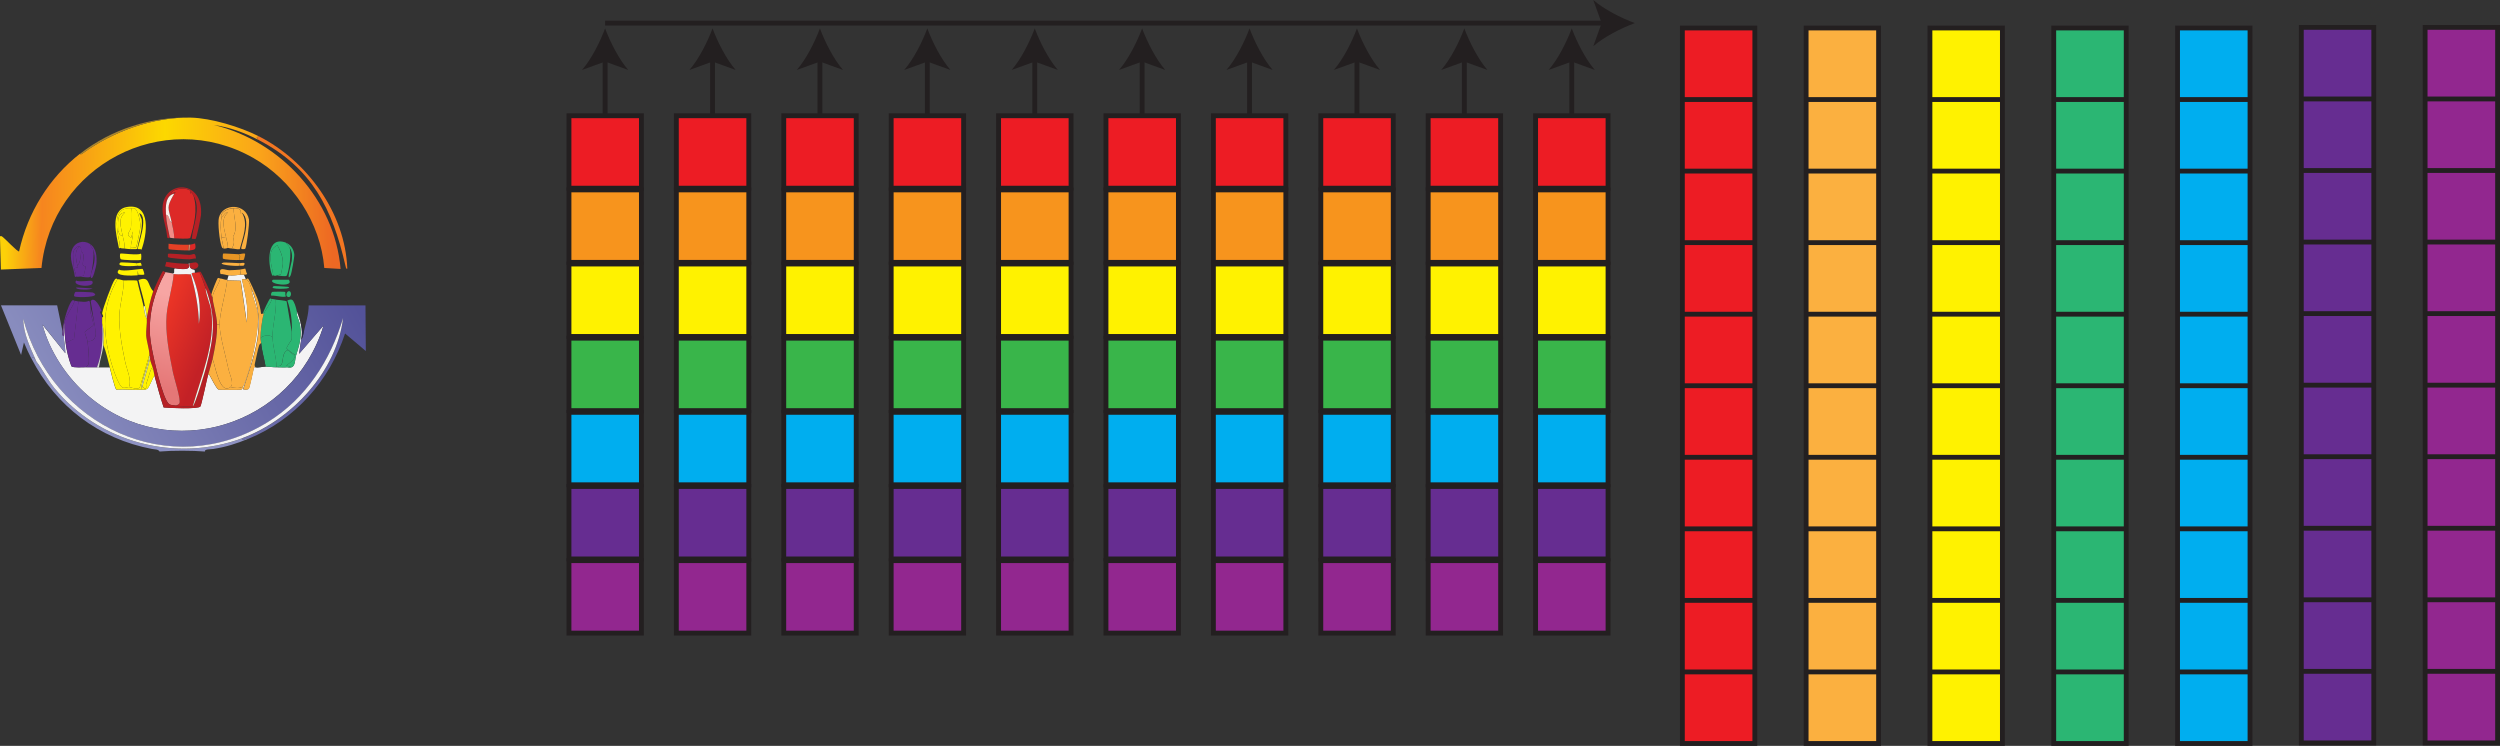 <?xml version="1.0" encoding="UTF-8"?><svg id="Layer_2" xmlns="http://www.w3.org/2000/svg" xmlns:xlink="http://www.w3.org/1999/xlink" viewBox="0 0 517.13 154.29"><rect x="0" y="0" width="517.13" height="154.29" fill="#333333" stroke="none"/><defs><style>.cls-1,.cls-2,.cls-3{fill:#662d91;}.cls-4,.cls-5{fill:#92278f;}.cls-4,.cls-5,.cls-6,.cls-7,.cls-8,.cls-9,.cls-10,.cls-11,.cls-12,.cls-13,.cls-14,.cls-2,.cls-3,.cls-15,.cls-16{stroke:#231f20;stroke-miterlimit:10;}.cls-4,.cls-7,.cls-8,.cls-9,.cls-13,.cls-3,.cls-15{stroke-width:1px;}.cls-5,.cls-6,.cls-10,.cls-12,.cls-14,.cls-2,.cls-16{stroke-width:1.01px;}.cls-6,.cls-7{fill:#ed1c24;}.cls-8,.cls-17{fill:#2bb673;}.cls-9,.cls-10,.cls-18{fill:#fff200;}.cls-19{fill:url(#linear-gradient-4);}.cls-20{fill:url(#linear-gradient-3);}.cls-21{fill:url(#linear-gradient-2);}.cls-22{fill:#231f20;}.cls-23{fill:#fdefe9;}.cls-24{fill:url(#linear-gradient);}.cls-25{fill:#b62025;}.cls-26,.cls-13{fill:#fbb040;}.cls-27{fill:#f47621;}.cls-28{fill:#363d38;}.cls-29{fill:#d4d4d6;}.cls-30{fill:#282845;}.cls-31{fill:#e6eccf;}.cls-32{fill:#ac872e;}.cls-11{fill:none;stroke-width:1.01px;}.cls-33{fill:#f08c87;}.cls-34{fill:#ced59b;}.cls-12{fill:#39b54a;}.cls-35{fill:#f3f3f4;}.cls-36{fill:#8e92c3;}.cls-37{fill:#f7f2e6;}.cls-38{fill:#d88561;}.cls-39{fill:#dd2927;}.cls-14{fill:#f7941d;}.cls-40{fill:#e44025;}.cls-41{fill:#eaac21;}.cls-15,.cls-16{fill:#00aeef;}.cls-42{fill:#e79524;}</style><linearGradient id="linear-gradient" x1="1.32" y1="39.65" x2="69.05" y2="41.11" gradientUnits="userSpaceOnUse"><stop offset="0" stop-color="#fcd108"/><stop offset=".11" stop-color="#f6851f"/><stop offset=".48" stop-color="#fcd800"/><stop offset=".77" stop-color="#faa41a"/><stop offset="1" stop-color="#ed6823"/></linearGradient><linearGradient id="linear-gradient-2" x1="68.12" y1="53.21" x2="12.69" y2="84.5" gradientUnits="userSpaceOnUse"><stop offset="0" stop-color="#535299"/><stop offset="1" stop-color="#888cbe"/></linearGradient><linearGradient id="linear-gradient-3" x1="32.88" y1="67.7" x2="42.99" y2="71.93" gradientUnits="userSpaceOnUse"><stop offset="0" stop-color="#ea3426"/><stop offset="1" stop-color="#c32126"/></linearGradient><linearGradient id="linear-gradient-4" x1="37.59" y1="61.65" x2="32.47" y2="79.83" gradientUnits="userSpaceOnUse"><stop offset="0" stop-color="#f7a5a3"/><stop offset="1" stop-color="#e57777"/></linearGradient></defs><g id="Layer_1-2"><path class="cls-24" d="M53.48,28.16l-.4.33.4.46c-2.89-1.5-6-2.65-9.24-3.1,13.8,3.32,25,15.48,26.21,29.78l-3.37-.2c-.76-9.37-6.59-18.18-14.72-22.78-18.64-10.54-41.75,1.71-43.78,22.78l-8.39.33-.2-6.8c.15-.29.41-.05.59.07.34.21,3.13,3.19,3.37,2.97,1.76-8.02,6.2-15.24,12.68-20.27-.1.42.4.04.46,0,6.27-4.54,14.53-7.55,22.38-7.4,4.2.09,10.24,1.93,14,3.83Z"/><path class="cls-27" d="M53.48,28.95l-.4-.46.4-.33c10.08,5.09,17.93,15.93,18.36,27.4-.26.23-.36-.52-.4-.66-2.68-11.65-6.86-20.18-17.96-25.95Z"/><path class="cls-32" d="M39.49,24.33c-7.85-.16-16.11,2.86-22.38,7.4-.06.04-.56.42-.46,0,6.45-5.01,14.65-7.63,22.85-7.4Z"/><path class="cls-35" d="M52.82,75.97c.69.14,1.45-.13,2.11-.13.72,0,1.49.15,2.24.13.7-.02,1.58.08,2.24,0,1.83.42,1.49-1.34,1.85-2.51.7-2.28,1.17-3.82.79-6.27-.14-.92-.83-1.91-.66-2.84.68,1.85,1.35,3.82.92,5.81l-.46,3.04,5.08-5.88c-6.29,20.74-31.83,28.93-48.66,14.59-4.42-3.77-8-9.16-9.51-14.79l4.75,5.94c-.03-1.21-.27-2.35-.33-3.57s-.14-1.57.13-2.77c-.03,1.46.08,2.77.26,4.23.21,1.66.61,3.25,1.19,4.82.37.36,2.41.18,3.04.2.74.02,1.5,0,2.24,0h2.64c.17.62,1.06,4.49,1.39,4.62,1.69-.11,3.56.15,5.22,0,.48-.04.73.14,1.19-.2.37-.27,1.11-2.22,1.45-2.71.59,2.2,1.2,4.44,1.91,6.6,1.09.12,7.14.39,7.59-.2.23-.3,1.36-5.66,1.58-6.54.26-.22.3.03.4.2.28.49,1.37,2.71,1.78,2.84.23.07,4.53.09,4.75,0,.22-.17.21-.41.33-.66,1.47-3.09,3.35-11.5,3.04-14.86-.17-1.82-1.14-3.54-1.32-5.35,3.24,7.57.63,13.48-1.72,20.8.37.1.9.19,1.19-.13.19-.21.9-3.74,1.06-4.36.03-.11.26-.05.26-.07Z"/><path class="cls-21" d="M12.94,68.57c.01.35-.15,1,.26.92.06,1.21.3,2.36.33,3.57l-4.75-5.94c1.51,5.63,5.08,11.02,9.51,14.79,16.83,14.33,42.37,6.15,48.66-14.59l-5.08,5.88.46-3.04c.24-.03.43-1.14.53-1.58.4-1.79.99-3.53.99-5.41h11.75l.07,9.44-4.29-3.63c-3.24,9.85-10.4,17.85-20.01,21.79-.34-.28-1.47.76-1.19-.13,10.22-3.83,19.47-13.78,20.8-24.83-2.63,8.78-7.69,16.64-15.58,21.53-20.15,12.47-44.82.69-50.58-21.39-.01,3.12,1.49,6.04,2.71,8.85-.33-.42-.57-1.23-1.06-.66-.55-1.08-1.06-2.18-1.52-3.3l-.59,2.58L.2,63.16h11.62l1.12,5.41Z"/><path class="cls-36" d="M7.53,74.78c1.3,1.69,2.29,3.75,3.7,5.48,9.25,11.34,25.21,15.52,38.96,10.37-.28.89.85-.15,1.19.13-2.48,1.01-4.6,1.69-7.26,2.11-.59.09-1.87-.01-1.72.53-2.66-.22-6.72-.23-9.38,0-.35-.51-.94-.41-1.58-.53-11-2.1-19.87-8.82-24.96-18.75.49-.57.73.24,1.06.66Z"/><path class="cls-35" d="M50.18,90.62c-13.75,5.15-29.7.97-38.96-10.37-1.41-1.73-2.39-3.79-3.7-5.48-1.22-2.81-2.72-5.73-2.71-8.85,5.75,22.08,30.42,33.87,50.58,21.39,7.89-4.88,12.95-12.75,15.58-21.53-1.33,11.05-10.58,21-20.8,24.83Z"/><path class="cls-20" d="M40.28,56.42c.09,0,.18,0,.26,0,.09,0,.76.05.79.07.15.08,1.04,2.69,1.19,3.1.12,1.64.97,3.19,1.19,4.82.87,6.56-2.09,13.43-3.83,19.61-1.21,0-2.36.05-3.57-.13.26-.01.67-.24.79-.46.38-.72-1.1-5.2-1.32-6.34-.75-3.79-1.66-8.17-1.32-12.02.24-2.72,1.24-5.63,1.45-8.39,1.3.14,2.34-.09,3.57.07.92,3.35,1.6,6.74,1.65,10.23.56-3.53-.12-7.15-1.52-10.37.18-.27.39-.19.66-.2Z"/><path class="cls-19" d="M35.66,56.55s-.06.1.26.13c-.21,2.76-1.21,5.67-1.45,8.39-.34,3.84.57,8.22,1.32,12.02.22,1.14,1.7,5.62,1.32,6.34-.12.22-.53.45-.79.46-1.2-.18-1.34,0-1.98-1.25-1.19-2.34-3.14-10.54-3.3-13.21-.29-4.75.92-9.03,3.17-13.14.49.07.95.2,1.45.26Z"/><path class="cls-25" d="M34.2,56.29c-2.25,4.11-3.46,8.39-3.17,13.14.16,2.67,2.11,10.87,3.3,13.21.64,1.25.78,1.07,1.98,1.25s2.36.14,3.57.13c.42-.1,2.53-7.16,2.77-8.12,1.59-6.23,2.14-10.13-.13-16.31-.15-.41-1.04-3.02-1.19-3.1-.03-.02-.7-.06-.79-.07.09-.16.83-.25.92-.2.23.13,2.01,4.12,2.24,4.69.05.12.06.49.26.53-.02,1.25.9,3.75.92,5.68.03,2.44-.43,4.76-.92,7.13-.21,1-.66,2.26-.92,3.3-.22.88-1.36,6.24-1.58,6.54-.45.59-6.5.32-7.59.2-.72-2.16-1.32-4.4-1.91-6.6-.09-.35-.15-.91-.26-1.32-.18-.67-.54-1.43-.66-2.11-.03-.2.12-.59-.13-.66,0-.09,0-.18,0-.26-.02-1.09-.59-2.71-.66-3.9s.2-2.51.13-3.5c0-.09,0-.18,0-.26.37-1.82.7-3.66,1.32-5.41.18-.51,1.82-4.17,2.05-4.23.1.09.35.25.46.26Z"/><path class="cls-39" d="M40.01,40.44c.93,2.97.17,5.88-.66,8.78-.24.27-2.82.1-3.3.07-.04-1.12-.29-2.22-.53-3.3-.7-3.2-1.22-2.92.53-5.94.11-.19.34-.12.2-.26l-.86.2c.5-1.08,3.17-1.23,3.9-.59.32.28-.06.48.07.59.15.13.06-.54.66.46Z"/><path class="cls-25" d="M40.01,40.44c-.61-1-.51-.33-.66-.46-.13-.12.25-.31-.07-.59-.72-.63-3.4-.49-3.9.59l.86-.2c.14.14-.09.07-.2.26-1.91.46-1.79,2.79-1.72,4.36s.48,3.19.79,4.75c-.1-.02-.28.33-.53-.07-.14-2.17-1.18-4.42-.92-6.6.62-5.2,8.42-5.33,7.92,1.98-.03.47-.9,4.83-1.12,4.95-.11.06-.6-.04-.79,0,.25-2.87,1.98-6.24.33-8.98Z"/><path class="cls-35" d="M39.49,55.5c.5.53.92-.06.79.92-.27.01-.48-.08-.66.2,1.4,3.22,2.08,6.84,1.52,10.37-.05-3.49-.73-6.88-1.65-10.23-1.23-.16-2.27.08-3.57-.07-.33-.04-.25-.13-.26-.13.7.12.1-.83.53-1.06.89.12,3.6.61,2.77-.92.12,0,.14-.13.26-.13-.01.45-.08.7.26,1.06Z"/><path class="cls-25" d="M38.96,54.57c.83,1.53-1.89,1.04-2.77.92-.68-.09-1.37-.29-2.05-.4l.26-.92c1.47.24,3.07.37,4.56.4Z"/><path class="cls-40" d="M39.09,50.61l-.13,1.19c-.44.04-3.88-.13-4.03-.26-.16-.15-.02-.86-.07-1.12,1.41.16,2.8.24,4.23.2Z"/><path class="cls-33" d="M35.52,45.99c.24,1.09.49,2.18.53,3.3-.36-.03-.57-.05-.92-.13-.31-1.57-.72-3.14-.79-4.75.75.05.56,1.3,1.19,1.58Z"/><path class="cls-25" d="M39.09,52.72v.92c-.56.03-4.22-.23-4.36-.46-.02-.03-.02-.63,0-.66.12-.18,3.75.2,4.36.2Z"/><path class="cls-25" d="M39.49,55.5c-.34-.36-.28-.61-.26-1.06.37,0,1.13-.25,1.39-.13.91.43.21,1.74-1.12,1.19Z"/><path class="cls-39" d="M39.22,51.8l.13-1.19c.1,0,.83-.18.99-.26.29,1.3,0,1.3-1.12,1.45Z"/><path class="cls-25" d="M39.09,53.65v-.92c.96,0,1.28-.75,1.45.73-.46,0-1.05.18-1.45.2Z"/><path class="cls-38" d="M39.35,50.61l-.13,1.19c-.08.01-.18,0-.26,0l.13-1.19c.09,0,.18,0,.26,0Z"/><path class="cls-37" d="M39.88,84.02c1.74-6.18,4.7-13.05,3.83-19.61-.22-1.63-1.06-3.18-1.19-4.82,2.27,6.18,1.72,10.08.13,16.31-.25.96-2.35,8.03-2.77,8.12Z"/><path class="cls-23" d="M36.05,40.05c-1.75,3.02-1.23,2.75-.53,5.94-.63-.28-.44-1.53-1.19-1.58-.07-1.57-.19-3.9,1.72-4.36Z"/><path class="cls-17" d="M60.35,68.57c-.01.32.03,1.53,0,1.65-.03.11-1.12,1.55-1.06,1.85.03.12,1.64,1.42,1.98,1.39-.36,1.17-.02,2.93-1.85,2.51.12-.02.56-.2.79-.2l-1.06-.13c.76-.58,1.57-1.01,1.85-1.98l-1.52-1.25c-1.71.86-.25,3.65-2.31,3.3,0-1.76-.73-3.93-.79-5.81-.09-2.67.88-5.28.66-7.92.25.02,2.18.23,2.24.33l1.06,6.27Z"/><path class="cls-17" d="M61.01,63.02c.15.31.26.94.4,1.32-.17.93.52,1.92.66,2.84.38,2.46-.1,3.99-.79,6.27-.34.03-1.96-1.27-1.98-1.39-.06-.3,1.03-1.74,1.06-1.85.03-.12-.01-1.33,0-1.65.1-2.18-.21-4.35-.92-6.4,1.12-.51,1.17-.02,1.58.86Z"/><path class="cls-17" d="M57.05,61.97c.22,2.65-.75,5.26-.66,7.92-.41-.81-1.88-.53-2.51,0-.01-1.11.31-3.83.66-4.89s1.43-2.07,1.72-3.17c.09,0,.53.12.79.13Z"/><path class="cls-17" d="M59.16,50.21c.12.25.36.43.53.66.88.72-.02,5.98-.46,6.21-.21.11-1.58-.02-1.91-.13.23-.08.77-.16.79-.2.06-.09.39-2,.4-2.11.08-1.41-.47-2.72-1.12-3.9-2.47,1.08-1.08,4.24-.86,6.21-.01,0-.11.26-.26-.07-.9-2.34-1.18-8.24,2.91-6.67Z"/><path class="cls-17" d="M57.31,56.95c-.4.13-.4.15-.79,0-.22-1.97-1.61-5.12.86-6.21.65,1.18,1.2,2.49,1.12,3.9,0,.11-.33,2.03-.4,2.11-.02.03-.56.12-.79.2Z"/><path class="cls-17" d="M59.69,50.88c-.17-.23-.41-.41-.53-.66,1,.38,1.62,1.39,1.72,2.44.04.51-.59,4.03-.79,4.36-1,1.61.25-2.85.26-3.04.13-1.31.09-2.05-.66-3.1Z"/><path class="cls-17" d="M56.45,57.87h3.3c1.25,1.71-4.58.9-3.3,0Z"/><path class="cls-17" d="M56.32,60.38c.12-.05,2.53-.07,2.64,0,.18.12-.08.69.2.86-.16.46-2.48-.22-2.97-.07-.29-.12-.04-.73.13-.79Z"/><path class="cls-30" d="M62.86,68.57c-.1.45-.28,1.55-.53,1.58.42-2-.25-3.96-.92-5.81-.14-.38-.25-1.01-.4-1.32l1.85,5.55Z"/><path class="cls-17" d="M56.26,61.84c-.29,1.1-1.37,2.13-1.72,3.17.02-.15-.13-.12-.13-.13-.06-.28,1.27-3.1,1.52-3.17.02,0,.07.13.33.13Z"/><path class="cls-17" d="M56.59,59.19c.14-.04,2.77.09,2.91.13,1.45.45-2.78.57-3.1.2-.06-.08.13-.31.2-.33Z"/><path class="cls-17" d="M59.89,60.25c.57.19.32,1.65-.53,1.06-.29-.21-.01-1.23.53-1.06Z"/><path class="cls-17" d="M56.39,69.89c.06,1.88.79,4.05.79,5.81v.26c-.75.02-1.52-.13-2.24-.13-.26-1.64-.79-3.22-.92-4.89-.03-.35-.13-.62-.13-1.06.63-.53,2.1-.81,2.51,0Z"/><path class="cls-17" d="M59.43,75.97c-.66.08-1.54-.02-2.24,0v-.26c2.06.35.6-2.44,2.31-3.3l1.52,1.25c-.28.97-1.09,1.4-1.85,1.98l1.06.13c-.23,0-.67.18-.79.2Z"/><path class="cls-28" d="M22.71,75.97h-2.24c.2-1.56.78-3.03.92-4.62.58,1.49.91,3.08,1.32,4.62Z"/><path class="cls-1" d="M18.75,63.55c-.39.82.72,3.17.53,3.76-.03.1-1.67,1.2-1.72,1.32-.09.24.45,1.37.53,1.91.12.89.4,3.82.26,4.56-.1.52-.35.5-.53.86-.63-.02-2.67.16-3.04-.2-.58-1.57-.97-3.16-1.19-4.82l1.72-.86.92-7.73c.75.02,1.4.25,2.18-.13.27.1.27,1.05.33,1.32Z"/><path class="cls-1" d="M21.13,65.67c.04.39-.02.8,0,1.19.2,3.13.07,6.15-1.06,9.11-.74,0-1.5.02-2.24,0,.18-.36.43-.34.53-.86.14-.73-.14-3.66-.26-4.56,1.13.19,1.77-.62,1.72-1.72l-1.06-6.54c.77-1.15,2.06,1.37,2.24,1.98.1.33-.37-.13-.26.4.04.21.35.59.4.99Z"/><path class="cls-1" d="M18.62,50.48c.05.43.5.87.53.92.6.68-.24,5.62-.53,5.88-.26.24-1.7-.04-2.11-.07.22-.07.76-.17.79-.2.06-.07.43-1.76.4-1.85s-.5-.18-.53-.26c-.22-.57.6-2.42-.4-2.84,0-.35.09-.8-.26-1.06-.4-.29-1.21.66-1.32.99-.18.57.02,2.82.13,3.5.08.49.47,1.15.4,1.72-.01,0-.09.24-.26-.07-.19-1.9-1.29-3.62-.53-5.55.61-1.55,2.34-1.99,3.7-1.12Z"/><path class="cls-1" d="M16.24,62.36l-.92,7.73-1.72.86c-.19-1.45-.29-2.76-.26-4.23.4-1.78,1.52-2.8,2.11-4.49.35-.01.51.12.79.13Z"/><path class="cls-1" d="M16.51,57.21c-.2.06-.57.06-.79,0,.07-.57-.32-1.23-.4-1.72l.79-.2c.08-.22-.11-.33-.13-.46.59-.05.79-2.2.79-2.77.99.42.18,2.27.4,2.84.03.08.49.18.53.26s-.33,1.78-.4,1.85c-.03.03-.58.13-.79.2Z"/><path class="cls-1" d="M19.81,68.83c.06,1.1-.58,1.91-1.72,1.72-.07-.55-.62-1.68-.53-1.91.05-.12,1.68-1.22,1.72-1.32.19-.6-.91-2.94-.53-3.76.33,1.37.99,3.98,1.06,5.28Z"/><path class="cls-1" d="M15.65,60.38c.17-.05,3.41.05,3.57.13,2.09,1.02-3.35,1.1-3.83.79-.21-.14.07-.86.26-.92Z"/><path class="cls-1" d="M15.78,58.01c.35.42,3-.08,3.3.13.87,1.51-4.44,1.09-3.3-.13Z"/><path class="cls-1" d="M19.15,51.4c-.03-.06-.48-.49-.53-.92,1.33.85,1.45,2.68,1.32,4.16-.03.31-.8,3.85-1.19,2.64-.22-.7,1.6-3.21.4-5.88Z"/><path class="cls-1" d="M15.45,62.23c-.59,1.69-1.71,2.71-2.11,4.49-.27,1.2-.19,1.6-.13,2.77-.41.08-.25-.57-.26-.92-.04-1.26,1.09-5.6,1.98-6.4.24-.21.42.07.53.07Z"/><path class="cls-1" d="M15.78,59.46l3.37.2c-.6.3-1.79.27-2.44.2-.07,0-1.16-.12-.92-.4Z"/><path class="cls-29" d="M21.39,71.34c-.14,1.59-.72,3.06-.92,4.62h-.4c1.12-2.96,1.26-5.98,1.06-9.11.4,1.45.4,3.02.26,4.49Z"/><path class="cls-1" d="M16.77,52.06c0,.57-.2,2.72-.79,2.77-.19-1.26-.77-2.93.53-3.83.35.25.27.7.26,1.06Z"/><path class="cls-1" d="M16.51,51.01c-1.3.9-.72,2.57-.53,3.83.02.14.21.24.13.46l-.79.2c-.11-.68-.31-2.93-.13-3.5.11-.33.92-1.28,1.32-.99Z"/><path class="cls-18" d="M29.71,63.42c.17.79.19,1.84.66,2.51.07.99-.2,2.36-.13,3.5s.64,2.81.66,3.9l-1.98,6.8c-.47.6-1.75-.01-2.24-.07.6-1.5-.47-3.63-.79-5.22-.64-3.11-1.34-6.61-1.19-9.77.11-2.33.9-4.71.92-7.07.47.03,2.58-.09,2.77.07.38,1.8.93,3.55,1.32,5.35Z"/><path class="cls-18" d="M25.62,58.01c-.02,2.36-.81,4.73-.92,7.07-.15,3.17.55,6.66,1.19,9.77.33,1.58,1.39,3.72.79,5.22-.16-.02-.84.24-1.25.13-.97-.26-2.28-4.67-2.58-5.74-1.64-6.05-1.73-11.13,1.45-16.71.48,0,.95.24,1.32.26Z"/><path class="cls-18" d="M24.3,57.74c-3.19,5.57-3.09,10.66-1.45,16.71.29,1.07,1.61,5.48,2.58,5.74.41.11,1.09-.15,1.25-.13.49.05,1.78.67,2.24.07l1.98-6.8c0,.09,0,.18,0,.26-.05,1.47-1.91,5.87-1.58,6.73.02.06-.01.18,0,.26-1.66.15-3.53-.11-5.22,0-.33-.13-1.22-4-1.39-4.62-.41-1.54-.74-3.13-1.32-4.62.13-1.47.13-3.04-.26-4.49-.02-.39.04-.8,0-1.19.48-.15-.03-.65,0-.86.11-.89,2.11-6.45,2.64-7,.37-.38.34-.07.53-.07Z"/><path class="cls-18" d="M27.2,43.08c-.23,1.32.03,2.89-.13,4.16-.06.5-1.26,1.4.07,1.91l.33-1.25c.16,1.1-.4,2.19-.4,3.24v.4c-.33,0-.98-.08-1.32-.13.12-.97-.23-1.85-.4-2.77-.29-1.57-1.05-3.46.53-4.69-1.9.1-1.39,2.52-1.45,3.76,0,.13.05.27-.13.26-.28-2.32-.37-5.12,2.91-4.89Z"/><path class="cls-18" d="M27.07,51.54v-.4c.18-.08,1.02.1,1.06.07.16-.15.91-3.99.92-4.36.02-.89-.51-3.54-1.25-3.76-.14-.04-.41.01-.59,0-3.28-.23-3.19,2.56-2.91,4.89.13,1.1.51,2.18.53,3.3-.01,0-.11.26-.26-.07-.43-2.35-1.99-7.75,1.65-8.39,5.19-.9,4.15,5.9,3.04,8.85-.15-.26-.62-.03-.73-.2-.21-.33,2.39-6.57.26-7.4l.53,1.32c.21,2.11-.58,4.04-.92,6.07-.14.13-1.04.06-1.32.07Z"/><path class="cls-18" d="M31.69,60.25c-.62,1.76-.95,3.59-1.32,5.41-.05-.76-.27-1.61-.4-2.38-.3-1.8-.94-3.56-1.32-5.35,2.37-.95,1.79.98,3.04,2.31Z"/><path class="cls-18" d="M28.66,56.82l-.2-.79-.07.92c-.79.07-5.21.31-3.76-1.19.76.53,4.67-.25,4.89-.13.05.03.38.95.33,1.12-.16.19-1.02.05-1.19.07Z"/><path class="cls-18" d="M24.89,52.46c.16-.14,3.6.42,4.23,0,.18.06.1,1.17.07,1.25-.1.26-3.84.08-4.16-.07-.28-.13-.26-1.08-.13-1.19Z"/><path class="cls-18" d="M25.35,48.63c.17.92.51,1.81.4,2.77-.36-.05-.51.05-.92-.13-.02-1.12-.39-2.2-.53-3.3.18,0,.13-.14.13-.26.22.4.25,1.21.92.92Z"/><path class="cls-18" d="M28.26,54.44l.13.53c-.46.07-4.66.33-3.5-.66.13-.11,2.9.11,3.37.13Z"/><path class="cls-31" d="M30.37,65.67c0,.09,0,.18,0,.26-.48-.67-.49-1.72-.66-2.51l.26-.13c.13.76.34,1.62.4,2.38Z"/><path class="cls-18" d="M28.39,54.97l-.13-.53c.8.04.83-.44,1.06.46-.1.15-.75.04-.92.07Z"/><path class="cls-18" d="M28.66,56.82c-.13.02-.14.12-.26.13l.07-.92.2.79Z"/><path class="cls-18" d="M31.69,76.36c-.41.08-.17-.44-.4-.07-.24.41-.77,2.44-1.06,3.17-.1.25.36,1.71-.79.46.53-1.89,1.11-3.77,1.58-5.68.12.68.48,1.44.66,2.11Z"/><path class="cls-18" d="M31.69,76.36c.11.41.17.97.26,1.32-.34.48-1.08,2.43-1.45,2.71-.45.34-.71.15-1.19.2-.01-.08.02-.21,0-.26.12-.15.09-.26.13-.4,1.16,1.24.69-.21.79-.46.29-.72.82-2.76,1.06-3.17.22-.38-.02.14.4.07Z"/><path class="cls-34" d="M31.03,74.25c-.47,1.91-1.05,3.79-1.58,5.68-.04.13-.02.25-.13.4-.33-.86,1.54-5.26,1.58-6.73.25.07.1.46.13.66Z"/><path class="cls-18" d="M27.07,51.14c0-1.04.56-2.14.4-3.24l-.33,1.25c-1.33-.51-.13-1.42-.07-1.91.16-1.27-.1-2.84.13-4.16.18.01.46-.04.59,0,.75.22,1.28,2.88,1.25,3.76,0,.37-.76,4.21-.92,4.36-.04.04-.87-.15-1.06-.07Z"/><path class="cls-18" d="M25.35,48.63c-.67.28-.7-.53-.92-.92.06-1.24-.45-3.66,1.45-3.76-1.58,1.23-.82,3.12-.53,4.69Z"/><path class="cls-28" d="M54.94,75.83c-.66,0-1.42.27-2.11.13.01-.05-.21-.29-.13-.59.28-1.15.6-2.95.92-3.96.06-.2.26-.31.4-.46.13,1.67.67,3.25.92,4.89Z"/><path class="cls-26" d="M47.01,57.87s0,.09,0,.13c-.31,2.7-1.6,6.82-1.58,9.11h-.53c-.03-1.93-.94-4.43-.92-5.68.02-1.02,1.37-2.75,1.58-3.83.52.04.92.34,1.45.26Z"/><path class="cls-26" d="M48.33,43.08c-.03,1.99.99,4.06-.13,5.88.25,1.02.32,1.5-.26,2.44-.38,0-.55-.1-.79-.13,0-.78-.23-1.49-.4-2.24-.37-1.71-1.16-3.72.4-5.08-.22-.48-1.18.94-1.32.99.02-.09-.21-.18,0-.59.42-.82,1.6-1.26,2.51-1.25Z"/><path class="cls-26" d="M50.05,44.01c1.4,2.33.15,5.13-.46,7.53-.57.1-1.11-.13-1.65-.13.59-.94.51-1.42.26-2.44,1.12-1.82.1-3.89.13-5.88.63,0,1.02-.08,1.45.46.13.16-.14.38-.13.4.19.34.34.02.4.07Z"/><path class="cls-26" d="M54.41,64.87s.16-.02.13.13c-.35,1.05-.67,3.77-.66,4.89,0,.43.11.71.13,1.06-.14.15-.33.26-.4.46-.32,1.01-.65,2.81-.92,3.96-.07.31.14.55.13.59,0,.01-.23-.05-.26.07-.16.62-.86,4.14-1.06,4.36-.29.32-.82.23-1.19.13,2.35-7.32,4.95-13.23,1.72-20.8-.37-.87-.43-1.85-1.45-1.98.06-.02.18,0,.26,0,.21-.02.37-.17.46-.13.21.08,1.73,3.53,1.91,4.03.38,1.04.69,2.19.79,3.3l.4-.07Z"/><path class="cls-26" d="M50.05,44.01c-.06-.04-.21.28-.4-.07-.01-.02.26-.24.13-.4-.43-.54-.82-.46-1.45-.46-.91-.01-2.09.43-2.51,1.25-.21.42.02.5,0,.59-.26,1.34-.17,2.88,0,4.23.1.74.35,1.49.4,2.24-.3-.09-.31-.22-.4-.46-.4-1.08-.82-4.85-.53-5.94.8-3,5.56-2.98,6.21.4.14.73-.49,5.79-.79,6.07-.11.1-.7.11-.79,0-.27-.33,2.34-5.79.13-7.46Z"/><path class="cls-35" d="M49.79,56.82c.21-.03.48.04.66,0l.4.92c-.09,0-.2-.02-.26,0-.14.04-.43-.08-.53.07.65,2.89,1.46,5.89.99,8.91l-1.25-8.65-2.77-.07s0-.09,0-.13c.02-.21.19-.69.26-.92.83.09,1.69-.03,2.51-.13Z"/><path class="cls-26" d="M49.65,55.76l.13,1.06c-.82.11-1.68.22-2.51.13-.54-.06-1.1-.29-1.65-.26-.5-1.65.97-.8,1.85-.79.75,0,1.45-.09,2.18-.13Z"/><path class="cls-42" d="M49.39,52.59c-.02.15.13.12.13.13v1.06c-.45.05-3.27-.02-3.43-.33-.04-.08-.02-.93.07-.99.13-.09,2.7.14,3.24.13Z"/><path class="cls-26" d="M46.75,49.03c.16.75.4,1.47.4,2.24-.05,0-.57.24-.92.13-.05-.76-.3-1.5-.4-2.24l.92-.13Z"/><path class="cls-26" d="M49.65,54.44l-.13.53c-.84.15-5.01-.26-3.24-.66.21-.05,2.85.12,3.37.13Z"/><path class="cls-26" d="M45.56,57.61c-.21,1.08-1.57,2.81-1.58,3.83-.21-.04-.21-.4-.26-.53.05-.46,1.17-3.26,1.32-3.37.19-.13.28.05.53.07Z"/><path class="cls-26" d="M50.45,56.82c-.18.04-.45-.03-.66,0l-.13-1.06c.27-.01,1.01-.23,1.06-.2.11.08.2.9.4,1.06-.18.31-.44.14-.66.2Z"/><path class="cls-42" d="M49.52,53.78v-.53c.3-.11.1-.36,0-.53,0,0-.16.02-.13-.13.29,0,1.15-.3,1.32-.07.04.05-.22,1.15-.26,1.19-.16.14-.68.04-.92.07Z"/><path class="cls-26" d="M49.52,54.97l.13-.53c.11,0,1.4-.35.79.46-.11.15-.71.03-.92.07Z"/><path class="cls-26" d="M45.43,67.12c.01,2.28,1.34,6.83,1.85,9.31.18.89,1.24,2.97.4,3.63-2.26,1.76-3.2-4.69-3.7-5.81.49-2.37.96-4.69.92-7.13h.53Z"/><path class="cls-26" d="M47.67,80.06c.89.23,1.91.33,2.64-.13-.12.25-.11.49-.33.66-.22.09-4.53.07-4.75,0-.41-.13-1.51-2.35-1.78-2.84-.09-.17-.13-.42-.4-.2.26-1.05.72-2.31.92-3.3.5,1.12,1.44,7.57,3.7,5.81Z"/><path class="cls-26" d="M50.58,57.74c1.02.13,1.08,1.11,1.45,1.98.18,1.81,1.15,3.53,1.32,5.35.32,3.35-1.57,11.76-3.04,14.86-.73.46-1.75.37-2.64.13.85-.66-.22-2.75-.4-3.63-.5-2.48-1.84-7.03-1.85-9.31s1.27-6.41,1.58-9.11l2.77.07,1.25,8.65c.47-3.02-.34-6.02-.99-8.91.1-.15.39-.02.53-.07Z"/><path class="cls-26" d="M46.75,49.03l-.92.13c-.17-1.34-.26-2.89,0-4.23.14-.05,1.1-1.47,1.32-.99-1.55,1.37-.77,3.37-.4,5.08Z"/><path class="cls-41" d="M49.52,53.25v-.53c.1.17.3.41,0,.53Z"/><line class="cls-11" x1="332.1" y1="4.78" x2="125.17" y2="4.78"/><path class="cls-22" d="M338.17,4.78c-2.86-1.06-6.4-2.87-8.6-4.78l1.73,4.78-1.73,4.78c2.2-1.92,5.74-3.72,8.6-4.78Z"/><rect class="cls-7" x="348" y="5.79" width="14.99" height="148"/><line class="cls-7" x1="348" y1="138.99" x2="362.99" y2="138.99"/><line class="cls-7" x1="348" y1="124.19" x2="362.99" y2="124.19"/><line class="cls-7" x1="348" y1="109.39" x2="362.99" y2="109.39"/><line class="cls-7" x1="348" y1="94.59" x2="362.99" y2="94.59"/><line class="cls-7" x1="348" y1="79.79" x2="362.99" y2="79.79"/><line class="cls-7" x1="348" y1="64.99" x2="362.99" y2="64.99"/><line class="cls-7" x1="348" y1="50.19" x2="362.99" y2="50.19"/><line class="cls-7" x1="348" y1="35.39" x2="362.99" y2="35.39"/><line class="cls-7" x1="348" y1="20.59" x2="362.99" y2="20.59"/><rect class="cls-13" x="373.6" y="5.79" width="14.99" height="148"/><line class="cls-13" x1="373.6" y1="138.99" x2="388.6" y2="138.99"/><line class="cls-13" x1="373.6" y1="124.19" x2="388.6" y2="124.19"/><line class="cls-13" x1="373.6" y1="109.39" x2="388.6" y2="109.39"/><line class="cls-13" x1="373.6" y1="94.59" x2="388.6" y2="94.59"/><line class="cls-13" x1="373.6" y1="79.79" x2="388.6" y2="79.79"/><line class="cls-13" x1="373.6" y1="64.99" x2="388.6" y2="64.99"/><line class="cls-13" x1="373.6" y1="50.19" x2="388.6" y2="50.19"/><line class="cls-13" x1="373.6" y1="35.39" x2="388.6" y2="35.39"/><line class="cls-13" x1="373.6" y1="20.59" x2="388.6" y2="20.59"/><rect class="cls-9" x="399.21" y="5.79" width="14.99" height="148"/><line class="cls-9" x1="399.21" y1="138.99" x2="414.2" y2="138.99"/><line class="cls-9" x1="399.21" y1="124.19" x2="414.2" y2="124.19"/><line class="cls-9" x1="399.21" y1="109.39" x2="414.2" y2="109.39"/><line class="cls-9" x1="399.21" y1="94.59" x2="414.2" y2="94.59"/><line class="cls-9" x1="399.21" y1="79.79" x2="414.2" y2="79.79"/><line class="cls-9" x1="399.21" y1="64.99" x2="414.2" y2="64.99"/><line class="cls-9" x1="399.21" y1="50.19" x2="414.2" y2="50.19"/><line class="cls-9" x1="399.21" y1="35.39" x2="414.2" y2="35.39"/><line class="cls-9" x1="399.21" y1="20.59" x2="414.2" y2="20.59"/><rect class="cls-8" x="424.82" y="5.79" width="14.99" height="148"/><line class="cls-8" x1="424.82" y1="138.99" x2="439.81" y2="138.99"/><line class="cls-8" x1="424.82" y1="124.19" x2="439.81" y2="124.19"/><line class="cls-8" x1="424.82" y1="109.39" x2="439.81" y2="109.39"/><line class="cls-8" x1="424.82" y1="94.59" x2="439.81" y2="94.59"/><line class="cls-8" x1="424.82" y1="79.79" x2="439.81" y2="79.79"/><line class="cls-8" x1="424.82" y1="64.99" x2="439.81" y2="64.99"/><line class="cls-8" x1="424.82" y1="50.19" x2="439.81" y2="50.19"/><line class="cls-8" x1="424.82" y1="35.39" x2="439.81" y2="35.39"/><line class="cls-8" x1="424.82" y1="20.59" x2="439.81" y2="20.59"/><rect class="cls-15" x="450.43" y="5.79" width="14.99" height="148"/><line class="cls-15" x1="450.43" y1="138.99" x2="465.42" y2="138.99"/><line class="cls-15" x1="450.43" y1="124.19" x2="465.42" y2="124.19"/><line class="cls-15" x1="450.43" y1="109.39" x2="465.42" y2="109.39"/><line class="cls-15" x1="450.43" y1="94.59" x2="465.42" y2="94.59"/><line class="cls-15" x1="450.43" y1="79.79" x2="465.42" y2="79.79"/><line class="cls-15" x1="450.43" y1="64.99" x2="465.42" y2="64.99"/><line class="cls-15" x1="450.43" y1="50.19" x2="465.42" y2="50.19"/><line class="cls-15" x1="450.43" y1="35.39" x2="465.42" y2="35.39"/><line class="cls-15" x1="450.43" y1="20.59" x2="465.42" y2="20.59"/><rect class="cls-6" x="117.69" y="23.94" width="14.99" height="14.99"/><rect class="cls-14" x="117.69" y="39.28" width="14.99" height="14.99"/><rect class="cls-10" x="117.69" y="54.61" width="14.99" height="14.99"/><rect class="cls-12" x="117.69" y="69.95" width="14.99" height="14.99"/><rect class="cls-2" x="117.69" y="100.63" width="14.99" height="14.99"/><line class="cls-11" x1="125.17" y1="23.87" x2="125.17" y2="11.95"/><path class="cls-22" d="M125.17,5.87c1.06,2.86,2.87,6.4,4.78,8.6l-4.78-1.73-4.78,1.73c1.92-2.2,3.72-5.74,4.78-8.6Z"/><rect class="cls-16" x="117.69" y="85.29" width="14.99" height="14.99"/><rect class="cls-5" x="117.69" y="115.97" width="14.99" height="14.99"/><rect class="cls-6" x="139.9" y="23.94" width="14.99" height="14.99"/><rect class="cls-14" x="139.9" y="39.28" width="14.99" height="14.99"/><rect class="cls-10" x="139.9" y="54.61" width="14.99" height="14.99"/><rect class="cls-12" x="139.9" y="69.95" width="14.99" height="14.99"/><rect class="cls-2" x="139.9" y="100.63" width="14.99" height="14.99"/><line class="cls-11" x1="147.39" y1="23.87" x2="147.39" y2="11.95"/><path class="cls-22" d="M147.39,5.87c1.06,2.86,2.87,6.4,4.78,8.6l-4.78-1.73-4.78,1.73c1.92-2.2,3.72-5.74,4.78-8.6Z"/><rect class="cls-16" x="139.9" y="85.29" width="14.99" height="14.99"/><rect class="cls-5" x="139.9" y="115.97" width="14.99" height="14.99"/><rect class="cls-6" x="162.12" y="23.94" width="14.99" height="14.99"/><rect class="cls-14" x="162.12" y="39.28" width="14.99" height="14.99"/><rect class="cls-10" x="162.12" y="54.61" width="14.99" height="14.99"/><rect class="cls-12" x="162.12" y="69.95" width="14.99" height="14.99"/><rect class="cls-2" x="162.12" y="100.63" width="14.99" height="14.99"/><line class="cls-11" x1="169.6" y1="23.87" x2="169.6" y2="11.95"/><path class="cls-22" d="M169.6,5.87c1.06,2.86,2.87,6.4,4.78,8.6l-4.78-1.73-4.78,1.73c1.92-2.2,3.72-5.74,4.78-8.6Z"/><rect class="cls-16" x="162.12" y="85.29" width="14.99" height="14.99"/><rect class="cls-5" x="162.12" y="115.97" width="14.99" height="14.99"/><rect class="cls-6" x="184.34" y="23.94" width="14.99" height="14.99"/><rect class="cls-14" x="184.34" y="39.28" width="14.99" height="14.99"/><rect class="cls-10" x="184.34" y="54.61" width="14.99" height="14.99"/><rect class="cls-12" x="184.34" y="69.95" width="14.99" height="14.99"/><rect class="cls-2" x="184.34" y="100.63" width="14.99" height="14.99"/><line class="cls-11" x1="191.82" y1="23.87" x2="191.82" y2="11.95"/><path class="cls-22" d="M191.82,5.87c1.06,2.86,2.87,6.4,4.78,8.6l-4.78-1.73-4.78,1.73c1.92-2.2,3.72-5.74,4.78-8.6Z"/><rect class="cls-16" x="184.34" y="85.29" width="14.99" height="14.99"/><rect class="cls-5" x="184.34" y="115.97" width="14.99" height="14.99"/><rect class="cls-6" x="206.56" y="23.94" width="14.99" height="14.99"/><rect class="cls-14" x="206.56" y="39.28" width="14.99" height="14.99"/><rect class="cls-10" x="206.56" y="54.61" width="14.99" height="14.99"/><rect class="cls-12" x="206.56" y="69.95" width="14.99" height="14.99"/><rect class="cls-2" x="206.56" y="100.63" width="14.99" height="14.99"/><line class="cls-11" x1="214.04" y1="23.87" x2="214.04" y2="11.95"/><path class="cls-22" d="M214.04,5.87c1.06,2.86,2.87,6.4,4.78,8.6l-4.78-1.73-4.78,1.73c1.92-2.2,3.72-5.74,4.78-8.6Z"/><rect class="cls-16" x="206.56" y="85.29" width="14.99" height="14.99"/><rect class="cls-5" x="206.56" y="115.97" width="14.99" height="14.99"/><rect class="cls-6" x="228.77" y="23.94" width="14.99" height="14.99"/><rect class="cls-14" x="228.77" y="39.28" width="14.99" height="14.99"/><rect class="cls-10" x="228.77" y="54.61" width="14.99" height="14.99"/><rect class="cls-12" x="228.77" y="69.95" width="14.99" height="14.99"/><rect class="cls-2" x="228.77" y="100.63" width="14.99" height="14.99"/><line class="cls-11" x1="236.25" y1="23.87" x2="236.25" y2="11.95"/><path class="cls-22" d="M236.25,5.87c1.06,2.86,2.87,6.4,4.78,8.6l-4.78-1.73-4.78,1.73c1.92-2.2,3.72-5.74,4.78-8.6Z"/><rect class="cls-16" x="228.77" y="85.29" width="14.99" height="14.99"/><rect class="cls-5" x="228.77" y="115.97" width="14.99" height="14.99"/><rect class="cls-6" x="250.99" y="23.94" width="14.99" height="14.99"/><rect class="cls-14" x="250.99" y="39.28" width="14.99" height="14.99"/><rect class="cls-10" x="250.99" y="54.61" width="14.99" height="14.99"/><rect class="cls-12" x="250.99" y="69.95" width="14.99" height="14.99"/><rect class="cls-2" x="250.99" y="100.63" width="14.99" height="14.99"/><line class="cls-11" x1="258.47" y1="23.87" x2="258.47" y2="11.95"/><path class="cls-22" d="M258.47,5.87c1.06,2.86,2.87,6.4,4.78,8.6l-4.78-1.73-4.78,1.73c1.92-2.2,3.72-5.74,4.78-8.6Z"/><rect class="cls-16" x="250.99" y="85.29" width="14.99" height="14.99"/><rect class="cls-5" x="250.99" y="115.97" width="14.99" height="14.99"/><rect class="cls-6" x="273.21" y="23.94" width="14.99" height="14.99"/><rect class="cls-14" x="273.21" y="39.28" width="14.99" height="14.99"/><rect class="cls-10" x="273.21" y="54.61" width="14.99" height="14.99"/><rect class="cls-12" x="273.21" y="69.95" width="14.99" height="14.99"/><rect class="cls-2" x="273.21" y="100.63" width="14.99" height="14.99"/><line class="cls-11" x1="280.69" y1="23.87" x2="280.69" y2="11.95"/><path class="cls-22" d="M280.69,5.87c1.06,2.86,2.87,6.4,4.78,8.6l-4.78-1.73-4.78,1.73c1.92-2.2,3.72-5.74,4.78-8.6Z"/><rect class="cls-16" x="273.21" y="85.29" width="14.99" height="14.99"/><rect class="cls-5" x="273.21" y="115.97" width="14.99" height="14.99"/><rect class="cls-6" x="295.42" y="23.94" width="14.99" height="14.99"/><rect class="cls-14" x="295.42" y="39.28" width="14.99" height="14.99"/><rect class="cls-10" x="295.42" y="54.61" width="14.99" height="14.99"/><rect class="cls-12" x="295.42" y="69.95" width="14.99" height="14.99"/><rect class="cls-2" x="295.42" y="100.63" width="14.99" height="14.99"/><line class="cls-11" x1="302.9" y1="23.87" x2="302.9" y2="11.95"/><path class="cls-22" d="M302.9,5.87c1.06,2.86,2.87,6.4,4.78,8.6l-4.78-1.73-4.78,1.73c1.92-2.2,3.72-5.74,4.78-8.6Z"/><rect class="cls-16" x="295.42" y="85.29" width="14.99" height="14.99"/><rect class="cls-5" x="295.42" y="115.97" width="14.99" height="14.99"/><rect class="cls-6" x="317.64" y="23.94" width="14.99" height="14.99"/><rect class="cls-14" x="317.64" y="39.28" width="14.99" height="14.99"/><rect class="cls-10" x="317.64" y="54.61" width="14.99" height="14.99"/><rect class="cls-12" x="317.64" y="69.95" width="14.99" height="14.99"/><rect class="cls-2" x="317.64" y="100.63" width="14.99" height="14.99"/><line class="cls-11" x1="325.12" y1="23.87" x2="325.12" y2="11.95"/><path class="cls-22" d="M325.12,5.87c1.06,2.86,2.87,6.4,4.78,8.6l-4.78-1.73-4.78,1.73c1.92-2.2,3.72-5.74,4.78-8.6Z"/><rect class="cls-16" x="317.64" y="85.29" width="14.99" height="14.99"/><rect class="cls-5" x="317.64" y="115.97" width="14.99" height="14.99"/><rect class="cls-3" x="476.03" y="5.67" width="14.99" height="148"/><line class="cls-3" x1="476.03" y1="138.87" x2="491.02" y2="138.87"/><line class="cls-3" x1="476.03" y1="124.07" x2="491.02" y2="124.07"/><line class="cls-3" x1="476.03" y1="109.27" x2="491.02" y2="109.27"/><line class="cls-3" x1="476.03" y1="94.47" x2="491.02" y2="94.47"/><line class="cls-3" x1="476.03" y1="79.67" x2="491.02" y2="79.67"/><line class="cls-3" x1="476.03" y1="64.87" x2="491.02" y2="64.87"/><line class="cls-3" x1="476.03" y1="50.07" x2="491.02" y2="50.07"/><line class="cls-3" x1="476.03" y1="35.27" x2="491.02" y2="35.27"/><line class="cls-3" x1="476.03" y1="20.47" x2="491.02" y2="20.47"/><rect class="cls-4" x="501.64" y="5.67" width="14.99" height="148"/><line class="cls-4" x1="501.64" y1="138.87" x2="516.63" y2="138.87"/><line class="cls-4" x1="501.64" y1="124.07" x2="516.63" y2="124.07"/><line class="cls-4" x1="501.64" y1="109.27" x2="516.63" y2="109.27"/><line class="cls-4" x1="501.64" y1="94.47" x2="516.63" y2="94.47"/><line class="cls-4" x1="501.64" y1="79.67" x2="516.63" y2="79.67"/><line class="cls-4" x1="501.64" y1="64.87" x2="516.63" y2="64.87"/><line class="cls-4" x1="501.64" y1="50.07" x2="516.63" y2="50.07"/><line class="cls-4" x1="501.64" y1="35.27" x2="516.63" y2="35.27"/><line class="cls-4" x1="501.64" y1="20.47" x2="516.63" y2="20.47"/></g></svg>